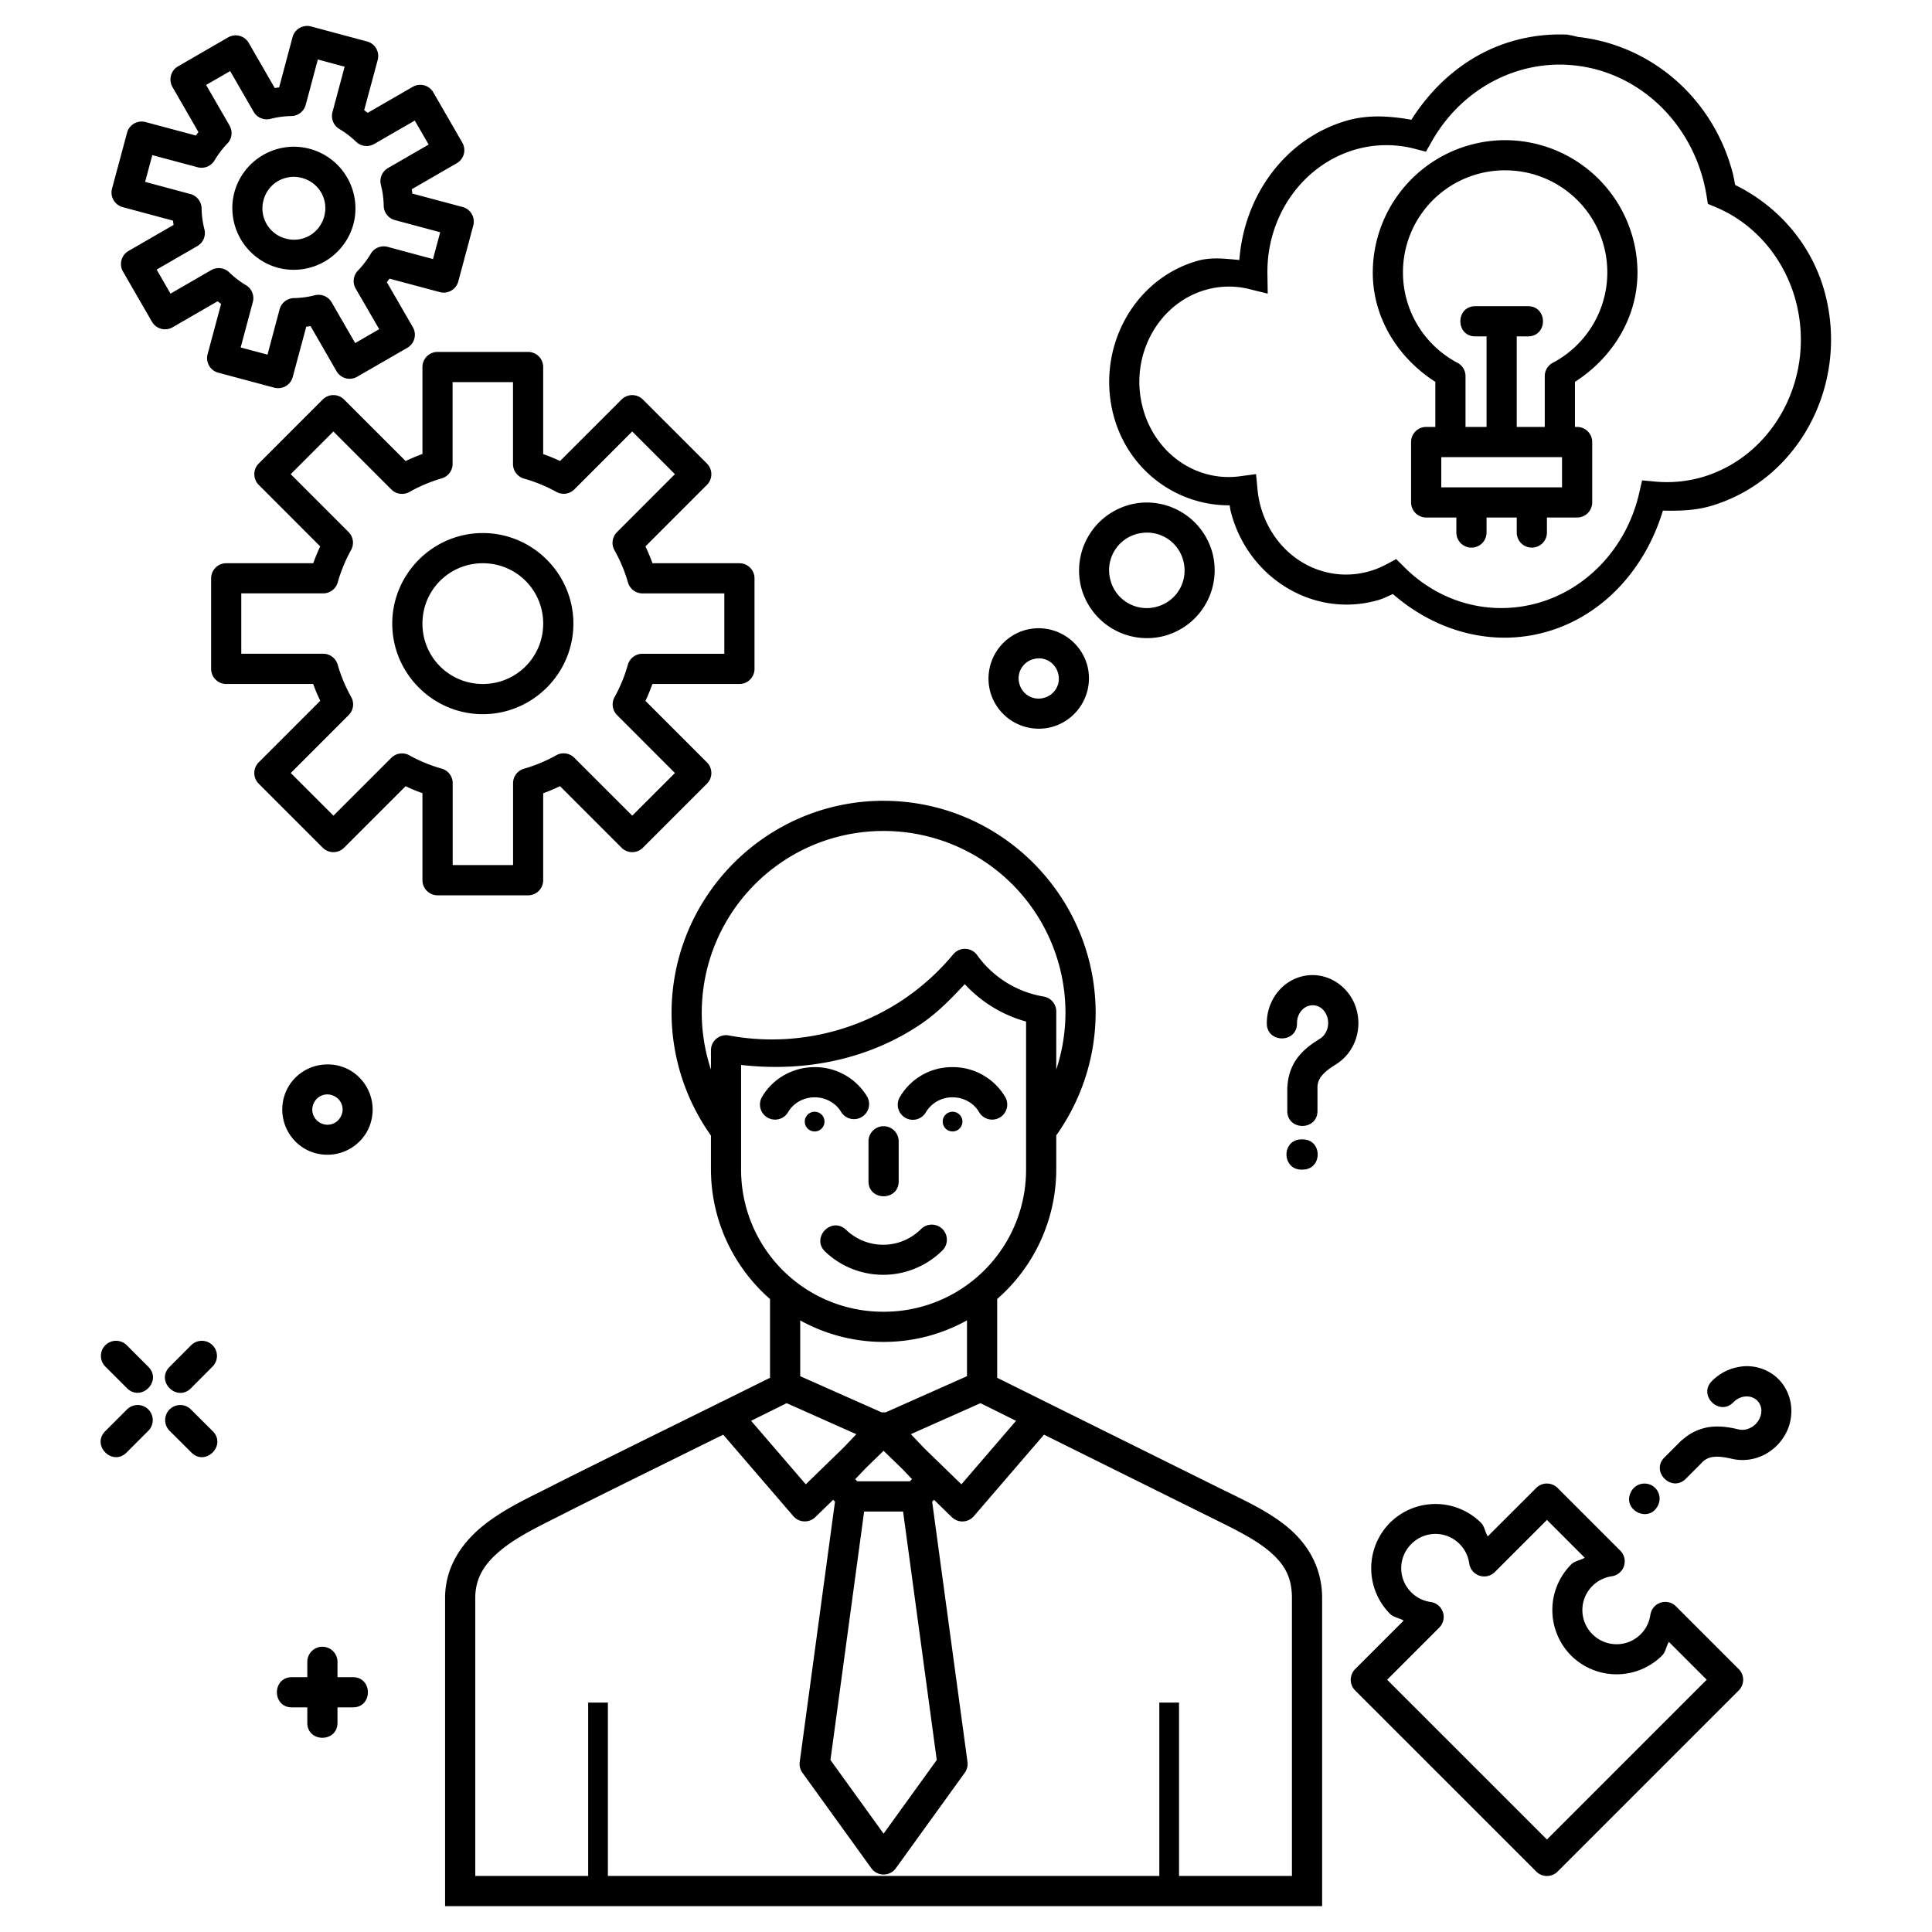 <svg xmlns="http://www.w3.org/2000/svg" width="64" height="64" id="business"><path d="M10.156.86a.5.5 0 0 0-.465.37l-.445 1.666a4.997 4.997 0 0 0-.144.02L8.24 1.422a.5.5 0 0 0-.683-.184L5.895 2.2a.5.5 0 0 0-.182.682l.861 1.494c-.03.037-.058.075-.086.113L4.82 4.043a.5.5 0 0 0-.611.353L3.711 6.25a.5.5 0 0 0 .353.611l1.666.448.02.142-1.494.863a.5.5 0 0 0-.182.682l.96 1.662a.5.5 0 0 0 .683.184l1.492-.862c.038.03.076.06.115.088l-.447 1.666a.5.5 0 0 0 .353.612l1.854.496a.5.5 0 0 0 .613-.354l.448-1.666c.047-.006.095-.012.142-.02l.861 1.495a.5.5 0 0 0 .684.183l1.662-.959a.5.5 0 0 0 .182-.683l-.862-1.492c.03-.038.06-.077.088-.116l1.666.446a.5.5 0 0 0 .614-.354l.496-1.853a.5.5 0 0 0-.354-.612l-1.666-.445c-.005-.048-.01-.096-.017-.144l1.492-.862a.5.5 0 0 0 .181-.683l-.959-1.662a.5.5 0 0 0-.683-.184l-1.492.861a4.184 4.184 0 0 0-.116-.088l.448-1.664a.5.5 0 0 0-.354-.613L10.305.877a.5.5 0 0 0-.149-.018zm41.737.283v.003a5.667 5.667 0 0 0-1.772.211c-1.401.397-2.572 1.353-3.367 2.61-.702-.125-1.421-.173-2.111.021h-.002c-2.044.582-3.424 2.463-3.586 4.625-.463-.043-.93-.102-1.381.026-2.12.6-3.354 2.88-2.797 5.08.465 1.829 2.073 3.03 3.857 3.021.014.067.02.135.036.201.558 2.2 2.743 3.544 4.863 2.944h.002c.175-.05.339-.132.506-.207 1.412 1.231 3.28 1.761 5.074 1.256h.002c1.89-.535 3.287-2.092 3.869-4.02.517.013 1.036 0 1.537-.139h.002c2.911-.824 4.616-3.964 3.846-7v-.002c-.416-1.631-1.536-2.93-2.992-3.646-.023-.118-.042-.236-.07-.352v-.002c-.636-2.5-2.697-4.282-5.14-4.55-.261-.067-.263-.056-.376-.08zm-41.364.828.887.238-.402 1.504a.5.5 0 0 0 .228.56c.202.12.386.262.555.424a.5.5 0 0 0 .598.073l1.345-.776.46.795-1.346.777a.5.5 0 0 0-.237.557c.058.227.09.46.094.693a.5.5 0 0 0 .371.475l1.5.402-.238.889-1.502-.404a.5.5 0 0 0-.56.228c-.12.202-.262.388-.425.557a.5.5 0 0 0-.074.598l.778 1.343-.795.461-.78-1.35a.5.5 0 0 0-.556-.234c-.227.058-.46.09-.694.094a.5.5 0 0 0-.474.371l-.4 1.502-.89-.238.403-1.504a.5.5 0 0 0-.227-.559 3.027 3.027 0 0 1-.556-.426.5.5 0 0 0-.598-.072l-1.346.778-.459-.797 1.348-.778a.5.5 0 0 0 .234-.558 3.004 3.004 0 0 1-.093-.692.5.5 0 0 0-.37-.474l-1.501-.403.238-.886 1.504.402a.5.5 0 0 0 .558-.229c.12-.2.262-.388.424-.556a.5.5 0 0 0 .074-.596l-.777-1.346.797-.459.777 1.348a.5.5 0 0 0 .557.235c.227-.058.46-.09.693-.094a.5.5 0 0 0 .475-.371l.402-1.502zm41.325.172v.002c2.155.087 4.017 1.646 4.584 3.878.037.151.069.302.093.456l.045.275.256.107c1.305.544 2.3 1.714 2.67 3.164.642 2.536-.785 5.122-3.15 5.791a4.194 4.194 0 0 1-1.52.137l-.436-.04-.097.425c-.41 1.781-1.703 3.17-3.356 3.637-1.57.442-3.24 0-4.427-1.192l-.264-.263-.326.175a2.89 2.89 0 0 1-.567.23c-1.574.446-3.186-.525-3.619-2.224a3.32 3.32 0 0 1-.082-.476l-.05-.52-.518.07c-1.465.204-2.852-.76-3.244-2.304-.431-1.7.527-3.426 2.101-3.871a2.78 2.78 0 0 1 1.418-.028l.63.155-.01-.649c-.032-1.94 1.186-3.633 2.93-4.129a3.72 3.72 0 0 1 1.95-.02l.371.096.19-.334c.663-1.174 1.729-2.022 2.967-2.373a4.676 4.676 0 0 1 1.46-.175zm-1.995 2.5a4.393 4.393 0 0 0-4.384 4.384c0 1.498.826 2.822 2.072 3.623v1.493h-.303a.5.5 0 0 0-.5.5v2a.5.5 0 0 0 .5.5h1v.498a.499.499 0 1 0 1 0v-.498h1v.498a.499.499 0 1 0 1 0v-.498h1a.5.5 0 0 0 .5-.5v-2a.5.5 0 0 0-.5-.5h-.072V12.65c1.245-.8 2.071-2.125 2.072-3.623a4.393 4.393 0 0 0-4.385-4.384zm-40.002.22A2.049 2.049 0 0 0 7.764 6.37a2.05 2.05 0 0 0 1.443 2.5 2.05 2.05 0 0 0 2.5-1.443 2.045 2.045 0 0 0-1.85-2.563zm40.002.78a3.377 3.377 0 0 1 3.385 3.382 3.385 3.385 0 0 1-1.806 2.993.5.5 0 0 0-.266.443v1.682h-.928v-3h.361c.677.01.677-1.01 0-1h-1.722c-.676-.01-.676 1.01 0 1h.361v3h-.697V12.46a.5.5 0 0 0-.268-.443 3.383 3.383 0 0 1-1.804-2.99v-.003a3.377 3.377 0 0 1 3.384-3.382zm-40.27.224c.135-.018.275-.01.415.028.56.15.887.712.736 1.273-.15.56-.712.887-1.273.736A1.034 1.034 0 0 1 8.73 6.63a1.03 1.03 0 0 1 .86-.762zm4.905 5.791a.5.5 0 0 0-.5.5v2.881c-.19.068-.375.147-.556.234l-2.04-2.039a.5.5 0 0 0-.707 0l-2.12 2.121a.5.5 0 0 0 0 .707l2.036 2.038a6.003 6.003 0 0 0-.23.558H7.494a.5.5 0 0 0-.5.5v3a.5.5 0 0 0 .5.5h2.881c.068.19.147.375.234.557L8.57 25.254a.5.5 0 0 0 0 .707l2.121 2.121a.5.5 0 0 0 .707 0l2.038-2.037c.182.086.368.163.558.23v2.883a.5.5 0 0 0 .5.5h3a.5.5 0 0 0 .5-.5v-2.88c.19-.069.375-.148.557-.235l2.039 2.039a.5.5 0 0 0 .707 0l2.121-2.121a.5.5 0 0 0 0-.707l-2.037-2.037a5.96 5.96 0 0 0 .23-.559h2.883a.5.5 0 0 0 .5-.5v-3a.5.5 0 0 0-.5-.5h-2.88a6.004 6.004 0 0 0-.233-.558l2.037-2.038a.5.5 0 0 0 0-.707l-2.121-2.12a.5.5 0 0 0-.707 0l-2.037 2.036a5.951 5.951 0 0 0-.559-.228v-2.885a.5.5 0 0 0-.5-.5h-3zm.5 1h2v2.715a.5.5 0 0 0 .365.482 5 5 0 0 1 1.073.44.5.5 0 0 0 .595-.084l1.916-1.918 1.414 1.414-1.918 1.92a.5.5 0 0 0-.084.6c.19.338.341.697.448 1.07a.5.5 0 0 0 .48.36h2.711v2H21.28a.5.5 0 0 0-.482.366 4.981 4.981 0 0 1-.44 1.07.5.5 0 0 0 .084.596l1.916 1.918-1.414 1.413-1.92-1.918a.5.5 0 0 0-.6-.082c-.337.19-.695.338-1.068.445a.5.5 0 0 0-.36.482v2.71h-2v-2.714a.5.5 0 0 0-.366-.482 5 5 0 0 1-1.072-.441.5.5 0 0 0-.596.085l-1.916 1.915-1.414-1.413 1.92-1.921a.5.5 0 0 0 .082-.596 5.01 5.01 0 0 1-.447-1.07.5.5 0 0 0-.48-.364H7.993v-2h2.715a.5.5 0 0 0 .48-.363c.105-.373.254-.735.442-1.074a.5.5 0 0 0-.084-.596L9.63 15.707l1.414-1.414 1.92 1.922a.5.5 0 0 0 .598.082 5.02 5.02 0 0 1 1.07-.45.5.5 0 0 0 .361-.478v-2.71zm32.75 2.485h4v1h-4v-1zm-9.887 1.507a2.256 2.256 0 0 0-2.037 2.826 2.255 2.255 0 0 0 2.754 1.588 2.253 2.253 0 0 0 1.588-2.752 2.257 2.257 0 0 0-2.305-1.662zm.063.996a1.24 1.24 0 0 1 1.277.924c.18.672-.21 1.35-.883 1.53a1.241 1.241 0 0 1-1.529-.883 1.241 1.241 0 0 1 1.135-1.57zm-21.926.012c-1.65 0-3 1.35-3 3 0 1.651 1.35 3 3 3 1.651 0 3-1.349 3-3 0-1.65-1.349-3-3-3zm0 1c1.11 0 2 .89 2 2 0 1.11-.89 2-2 2-1.11 0-2-.89-2-2 0-1.11.89-2 2-2zm18.315 2.156c-.11.007-.222.024-.332.053a1.673 1.673 0 0 0-1.176 2.041 1.67 1.67 0 0 0 2.037 1.176 1.674 1.674 0 0 0 1.18-2.04 1.675 1.675 0 0 0-1.71-1.23zm.193 1c.257.035.476.22.549.49a.655.655 0 0 1-.47.813.654.654 0 0 1-.813-.469.656.656 0 0 1 .468-.814.677.677 0 0 1 .266-.02zm-5.232 4.713c-3.874 0-7.024 3.157-7.024 7.035a7.038 7.038 0 0 0 1.305 4.053v1.11c0 1.72.759 3.258 1.957 4.308v2.608l-1.592.789a.5.5 0 0 0-.11.054c-1.916.946-4.74 2.337-5.673 2.815-.607.31-1.418.675-2.11 1.226-.69.552-1.279 1.35-1.279 2.41v10.208h29.053V52.936c0-1.032-.498-1.816-1.158-2.358-.66-.542-1.47-.901-2.237-1.281l-7.369-3.656v-2.61a5.712 5.712 0 0 0 1.957-4.306V37.61a7.028 7.028 0 0 0 1.305-4.047c0-3.878-3.152-7.035-7.025-7.035v-.002zm0 1a6.023 6.023 0 0 1 6.025 6.035 6.038 6.038 0 0 1-.305 1.868v-1.926a.5.5 0 0 0-.418-.492 3.398 3.398 0 0 1-2.203-1.373.5.5 0 0 0-.79-.028 7.842 7.842 0 0 1-1.642 1.49 7.82 7.82 0 0 1-5.794 1.2.5.5 0 0 0-.592.49v.639a6.032 6.032 0 0 1-.305-1.867c0-3.34 2.691-6.036 6.024-6.036zm14.218 4.774c-.09 0-.183.008-.275.025h-.002c-.737.14-1.246.813-1.246 1.565-.01.676 1.01.676 1 0 0-.306.198-.538.433-.582.235-.044.47.087.565.369.096.282-.02.596-.236.73-.235.145-.497.322-.713.59-.2.247-.342.585-.364.969a.5.5 0 0 0-.007.097v.727c-.01.676 1.01.676 1 0v-.693a.5.5 0 0 0 0-.034.61.61 0 0 1 .15-.437c.098-.122.26-.244.459-.367.637-.395.9-1.191.658-1.903-.211-.622-.787-1.052-1.422-1.056zm-11.529.3a4.318 4.318 0 0 0 2.031 1.239v4.885a4.704 4.704 0 0 1-4.72 4.728 4.702 4.702 0 0 1-4.72-4.728V35.277c2.077.24 4.188-.162 5.946-1.347.556-.375 1.015-.849 1.463-1.328zm-21.215 2.663a1.5 1.5 0 0 0-1.195.742 1.507 1.507 0 0 0 .549 2.049 1.507 1.507 0 0 0 2.048-.55 1.507 1.507 0 0 0-.548-2.048 1.487 1.487 0 0 0-.854-.193zm16.242.086c-.708 0-1.368.363-1.73.966a.5.5 0 1 0 .857.514c.176-.292.507-.48.873-.48.367 0 .7.188.875.48a.5.5 0 1 0 .858-.514 2.017 2.017 0 0 0-1.733-.966zm4.569 0a1.999 1.999 0 0 0-1.732.967.5.5 0 1 0 .857.513 1.02 1.02 0 0 1 .875-.48c.366 0 .697.188.873.48a.5.5 0 1 0 .857-.514 2.013 2.013 0 0 0-1.73-.966zm-20.649.908c.065.008.13.031.192.066a.49.49 0 0 1 .181.682.491.491 0 0 1-.681.183.493.493 0 0 1-.184-.683.49.49 0 0 1 .492-.248zm16.08.57a.326.326 0 1 0 0 .653.326.326 0 0 0 0-.653zm4.569 0a.326.326 0 1 0 0 .653.326.326 0 0 0 0-.653zm-2.291.479a.5.5 0 0 0-.494.507v1.307c-.01.676 1.01.676 1 0v-1.307a.5.5 0 0 0-.506-.507zm13.828.437c-.667.034-.616 1.034.05 1 .677.01.677-1.01 0-1a.5.5 0 0 0-.05 0zm-12.24 2.824a.5.5 0 0 0-.344.149c-.69.681-1.779.69-2.48.023-.484-.46-1.173.265-.69.725a2.789 2.789 0 0 0 3.873-.035.5.5 0 0 0-.36-.862zm1.181 3.17v1.85l-2.701 1.201a.488.488 0 0 0-.12 0l-2.704-1.201V43.74c.819.453 1.76.713 2.762.713 1.003 0 1.944-.26 2.763-.715zm-28.19.678a.5.5 0 0 0-.347.86l.707.706c.473.476 1.184-.237.707-.709l-.707-.707a.5.5 0 0 0-.36-.15zm2.829 0a.5.5 0 0 0-.344.15l-.707.71c-.48.472.238 1.188.71.706l.706-.709a.5.5 0 0 0-.365-.857zm51.008.852v.002a1.639 1.639 0 0 0-.961.47c-.491.471.236 1.198.707.707.216-.216.52-.24.717-.105.197.134.27.395.138.662s-.435.406-.683.348c-.268-.063-.577-.123-.92-.086a1.7 1.7 0 0 0-.938.422.5.5 0 0 0-.08.068.5.5 0 0 0-.035.035l-.479.479c-.49.47.236 1.197.708.707l.513-.514v-.002a.607.607 0 0 1 .416-.201c.156-.017.358.011.586.064.73.172 1.476-.207 1.809-.88.332-.675.149-1.508-.471-1.93a1.496 1.496 0 0 0-1.027-.246zm-31.621 1.214 2.308 1.028-.42.441-1.254 1.219-1.812-2.104 1.178-.584zm6.421 0 1.178.584-1.81 2.104-1.237-1.201-.437-.461 2.306-1.026zm-27.933.061a.5.5 0 0 0-.344.15l-.707.707c-.49.472.236 1.198.707.707l.707-.707a.5.5 0 0 0-.363-.857zm1.424 0a.5.5 0 0 0-.35.857l.71.707c.47.491 1.197-.235.706-.707l-.709-.707a.5.5 0 0 0-.357-.15zm17.986.982 2.324 2.7a.5.5 0 0 0 .729.03l.59-.573.06.064-1.168 8.62a.5.5 0 0 0 .09.359l2.283 3.164a.5.5 0 0 0 .81 0l2.284-3.164a.5.5 0 0 0 .09-.36l-1.17-8.619.06-.064.592.576a.5.5 0 0 0 .729-.033l2.324-2.7 5.373 2.666c.785.39 1.536.741 2.047 1.16.51.42.793.848.793 1.585v9.207h-3.74V56.4h-.653v5.743H20.137V56.4h-.653v5.743h-3.74v-9.207c0-.708.347-1.186.902-1.63.556-.442 1.302-.79 1.942-1.117.851-.436 3.378-1.68 5.369-2.664zm5.313.534.628.61.313.329-.07.072h-1.743L28.33 49l.36-.377.58-.564zm21.966 1.084a.5.5 0 0 0-.345.146l-1.608 1.606c-.088-.146-.103-.33-.224-.452a2.138 2.138 0 0 0-3.014 0 2.14 2.14 0 0 0 0 3.016c.122.122.307.136.453.225l-1.607 1.607a.5.5 0 0 0 0 .707l6 6a.5.5 0 0 0 .707 0l6-6a.5.5 0 0 0 0-.707l-2.078-2.078a.5.5 0 0 0-.85.283 1.13 1.13 0 0 1-1.918.64 1.125 1.125 0 0 1 0-1.6c.173-.173.399-.285.64-.32a.5.5 0 0 0 .284-.847l-2.078-2.078a.5.5 0 0 0-.362-.146v-.002zm3.22.002a.5.5 0 0 0-.429.279c-.303.594.588 1.049.891.455a.5.5 0 0 0-.463-.734zm-25.831.927h1.291l1.115 8.23-1.761 2.44-1.76-2.44 1.115-8.23zm22.62.278 1.251 1.252c-.146.088-.329.103-.451.224a2.14 2.14 0 0 0 0 3.016 2.138 2.138 0 0 0 3.014 0c.122-.123.136-.307.224-.453l1.254 1.254-5.293 5.293-5.293-5.293 1.725-1.725a.5.5 0 0 0-.283-.85 1.133 1.133 0 0 1-.641-.318 1.125 1.125 0 0 1 0-1.602 1.123 1.123 0 0 1 1.6 0c.173.174.284.398.318.641a.5.5 0 0 0 .85.285l1.724-1.724zm-40.571 4.2a.5.5 0 0 0-.494.509v.5h-.5c-.676-.01-.676 1.01 0 1h.5v.5c-.01.676 1.01.676 1 0v-.5h.5c.676.01.676-1.01 0-1h-.5v-.5a.5.5 0 0 0-.506-.508z" color="#000" font-family="sans-serif" font-weight="400" overflow="visible" style="line-height:normal;text-indent:0;text-align:start;text-decoration-line:none;text-decoration-style:solid;text-decoration-color:#000;text-transform:none;block-progression:tb;white-space:normal;isolation:auto;mix-blend-mode:normal;solid-color:#000;solid-opacity:1"></path></svg>